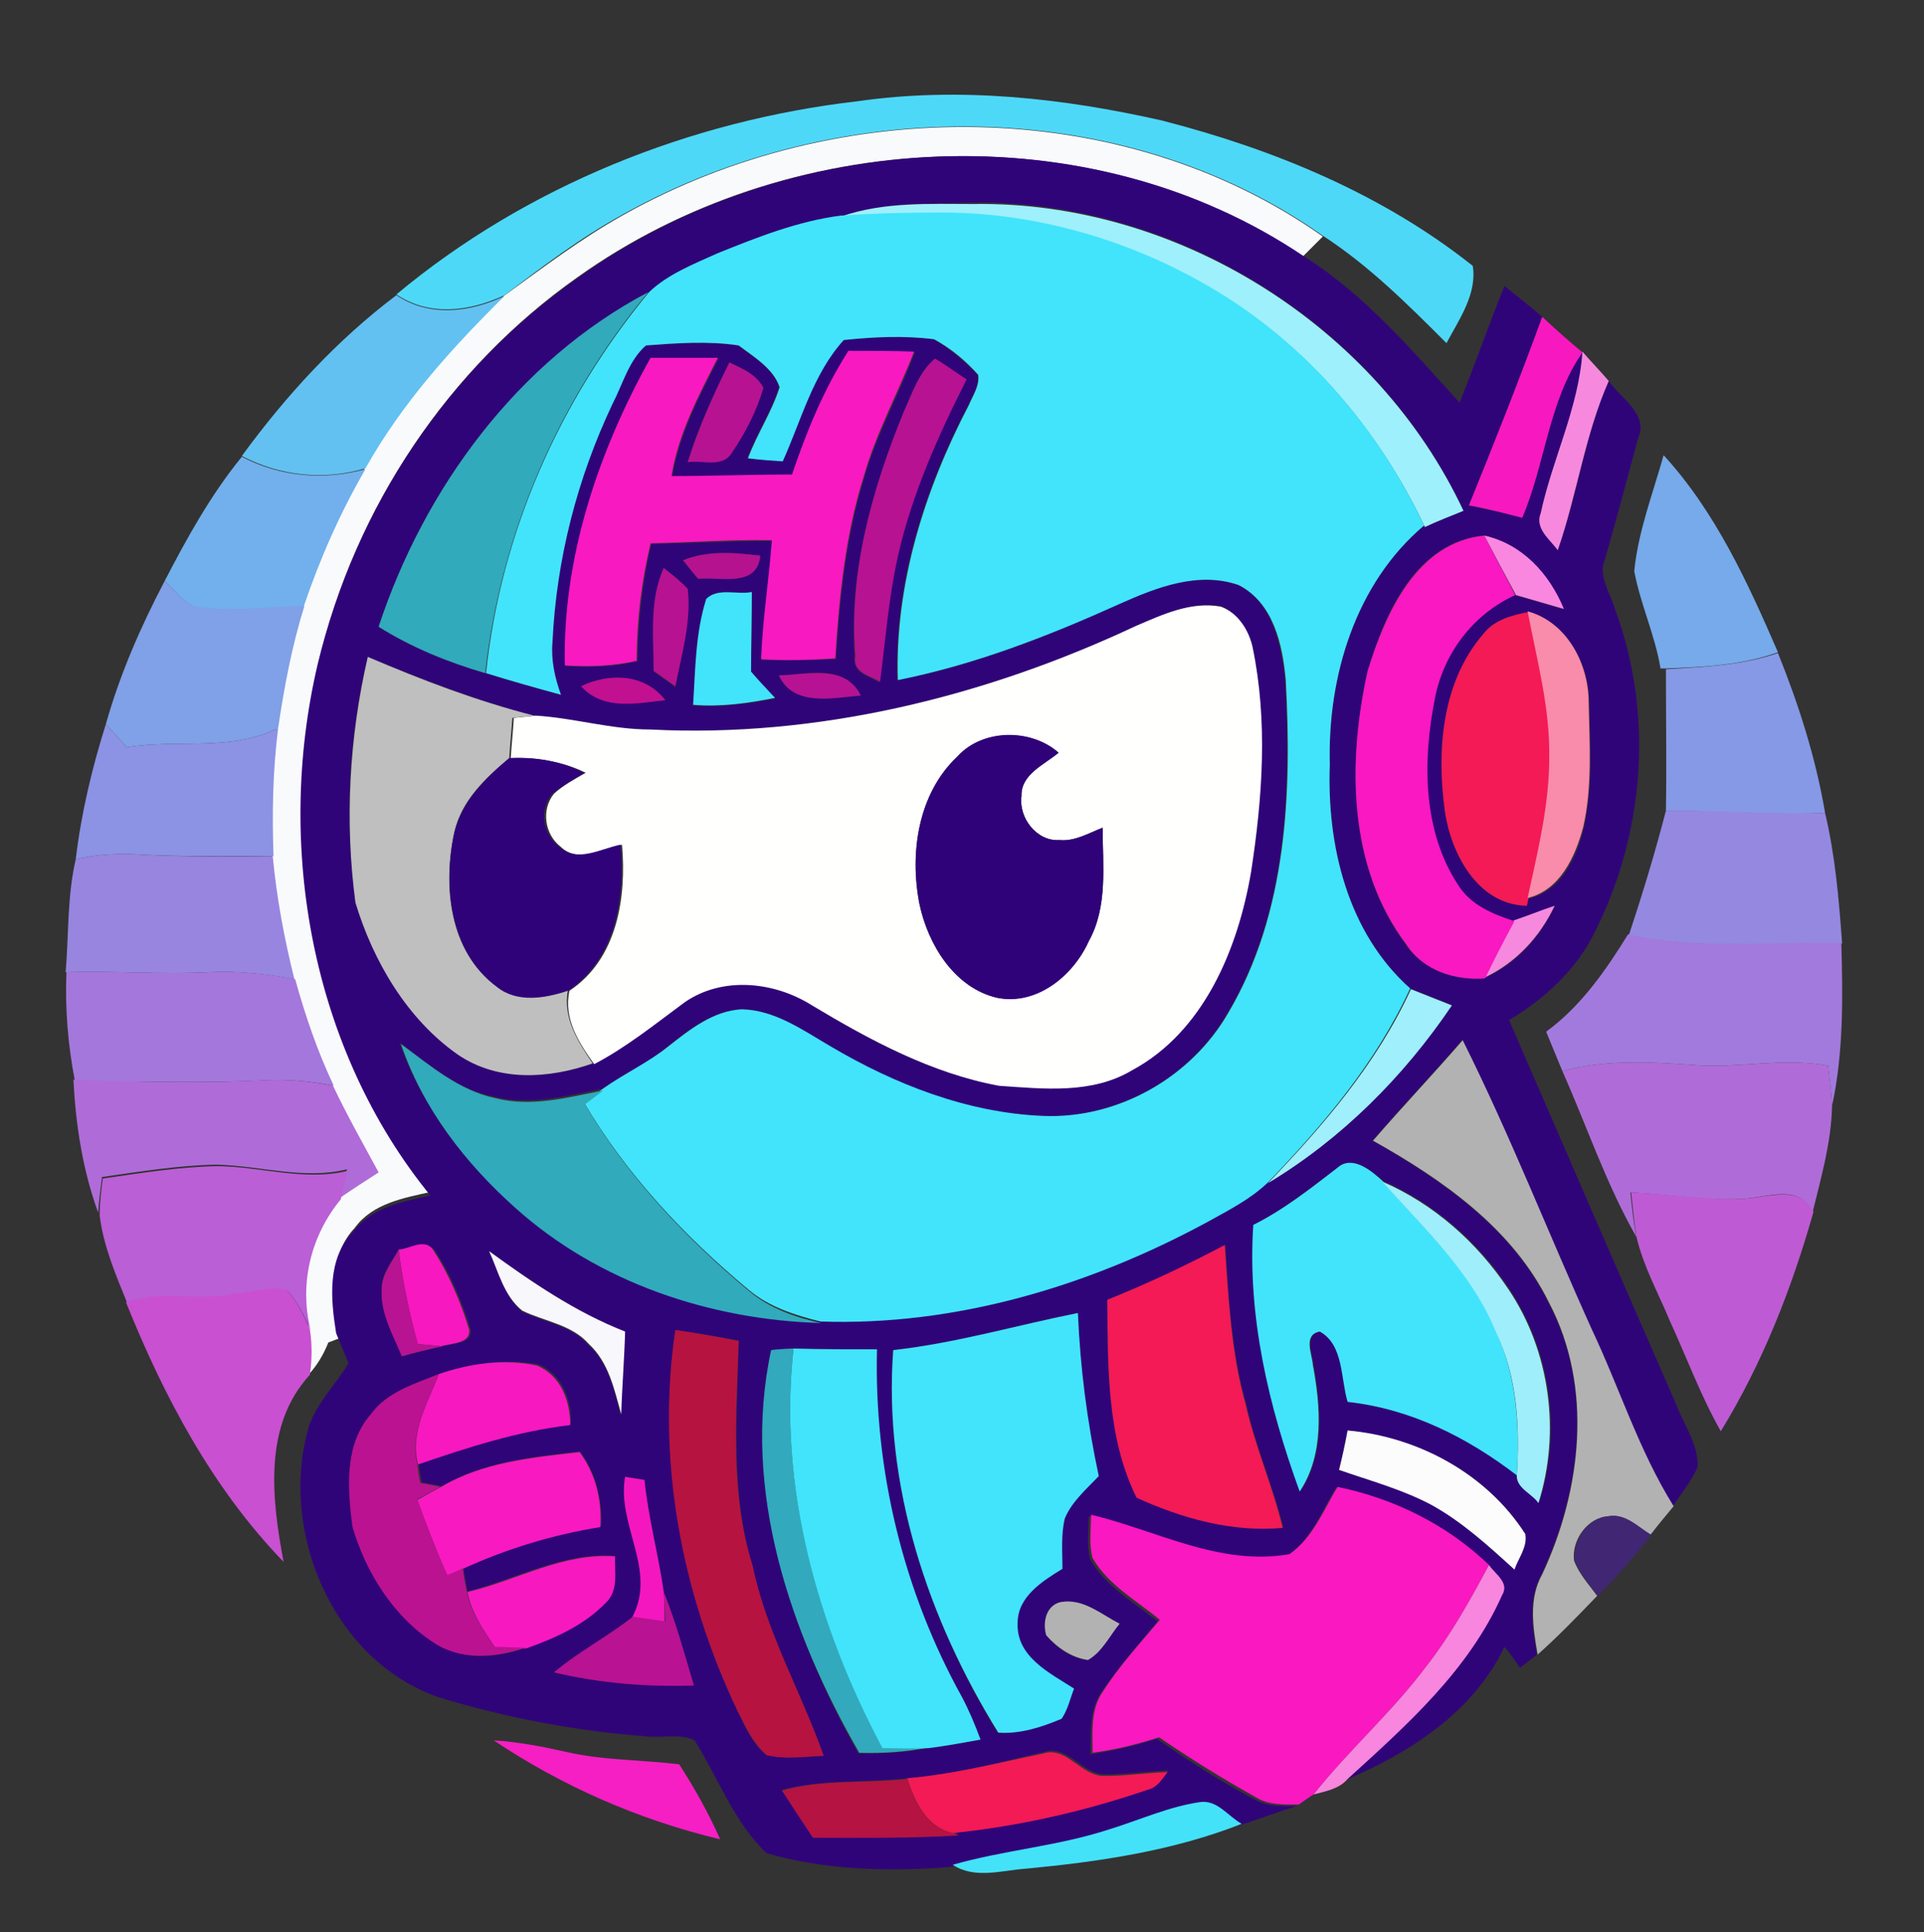 <?xml version="1.0" encoding="utf-8"?>
<!-- Generator: Adobe Illustrator 26.0.3, SVG Export Plug-In . SVG Version: 6.00 Build 0)  -->
<svg version="1.1" id="Layer_1" xmlns="http://www.w3.org/2000/svg" xmlns:xlink="http://www.w3.org/1999/xlink" x="0px" y="0px"
	 viewBox="0 0 249 250" style="enable-background:new 0 0 249 250;" xml:space="preserve">
<rect x="0" y="0" width="249" height="250" fill="#333333" stroke="none"/>
<style type="text/css">
	.st0{fill:#4ED8F7;}
	.st1{fill:#F9FAFC;}
	.st2{fill:#300479;}
	.st3{fill:#9EF0FC;}
	.st4{fill:#42E4FB;}
	.st5{fill:#62C1F1;}
	.st6{fill:#31AABB;}
	.st7{fill:#F818C0;}
	.st8{fill:#F919C0;}
	.st9{fill:#F689DE;}
	.st10{fill:#B71291;}
	.st11{fill:#71B0EC;}
	.st12{fill:#76AAEA;}
	.st13{fill:#F918C1;}
	.st14{fill:#F987E0;}
	.st15{fill:#B4128F;}
	.st16{fill:#80A0E7;}
	.st17{fill:#41E4FA;}
	.st18{fill:#FFFFFE;}
	.st19{fill:#F31A56;}
	.st20{fill:#F98BAB;}
	.st21{fill:#8699E6;}
	.st22{fill:#BFBFBF;}
	.st23{fill:#B61293;}
	.st24{fill:#C11090;}
	.st25{fill:#8C92E4;}
	.st26{fill:#2F0279;}
	.st27{fill:#300279;}
	.st28{fill:#9588E1;}
	.st29{fill:#9885DF;}
	.st30{fill:#A27ADD;}
	.st31{fill:#A477DC;}
	.st32{fill:#A0EFFC;}
	.st33{fill:#B2B2B3;}
	.st34{fill:#AF6CD8;}
	.st35{fill:#BA5FD6;}
	.st36{fill:#9FEEFB;}
	.st37{fill:#BE5BD4;}
	.st38{fill:#F718C0;}
	.st39{fill:#B81392;}
	.st40{fill:#F8F7FC;}
	.st41{fill:#C950D1;}
	.st42{fill:#B61340;}
	.st43{fill:#32A9BC;}
	.st44{fill:#41E4FB;}
	.st45{fill:#BB1291;}
	.st46{fill:#FCFCFC;}
	.st47{fill:#F417BF;}
	.st48{fill:#FA18C0;}
	.st49{fill:#412673;}
	.st50{fill:#F885DE;}
	.st51{fill:#B91292;}
	.st52{fill:#B2B2B2;}
	.st53{fill:#F51FC3;}
	.st54{fill:#B51342;}
	.st55{fill:#43E2F9;}
</style>
<g id="_x23_4ed8f7ff">
	<path class="st0" d="M111,13.1c13.2-1.9,26.6-0.4,39.4,2.5c14.4,3.7,28.5,9.5,40.2,18.8c0.6,3.6-1.8,7-3.4,10c-5-5-10-10-16-13.9
		c-26.3-18.5-62.9-18.2-90.5-2.8c-5.5,3-10.5,6.8-15.4,10.5c-4.5,2.1-9.7,2.8-14-0.1C68.1,24.1,89.3,15.6,111,13.1z"/>
</g>
<g id="_x23_f9fafcff">
	<path class="st1" d="M80.7,27.8c27.6-15.5,64.3-15.7,90.5,2.8c-0.9,0.9-1.7,1.7-2.6,2.6c-27.8-18.8-66.9-16.6-93.9,2.7
		C58.1,47.6,46,65.6,41.3,85.5c-5.5,23.5-0.8,49.8,14.6,68.7c-3.6,0.8-7.7,1.5-10,4.7c-3.3,3.5-2.9,8.7-2.2,13.1
		c0.1,0.3,0.1,0.9,0.2,1.2c-0.4,0.1-1,0.4-1.4,0.5c-0.6,1.5-1.4,2.9-2.5,4.1c0.3-1.9,0.3-3.9,0-5.9c-1.5-6,0-12.2,3.9-16.9
		c1.6-1.2,3.3-2.2,5-3.3c-2-3.7-4.1-7.4-5.9-11.2c-2-4.5-3.6-9.1-5-13.8c-1.3-5.2-2.3-10.6-2.8-15.9c-0.2-5.5-0.1-11.1,0.6-16.6
		c0.8-5.3,1.8-10.6,3.4-15.8c2.1-6.2,4.7-12.2,8-17.8c4.7-8.4,11.2-15.6,18-22.3C70.3,34.6,75.3,30.8,80.7,27.8z"/>
</g>
<g id="_x23_300479ff">
	<path class="st2" d="M74.9,35.9c27-19.3,66.1-21.5,93.9-2.7c7.9,5,13.9,12.1,20.1,18.9c2-5,3.8-10.1,5.8-15.1
		c1.6,1.3,3.3,2.6,4.9,4c-3,8.2-6.2,16.3-9.5,24.4c2.3,0.5,4.6,1,6.9,1.6c3-7,3.4-15.1,7.8-21.5c-0.4,7.3-3.9,13.9-5.4,20.9
		c-0.8,2,1.2,3.3,2.2,4.8c2.6-7.2,3.5-14.9,6.6-21.9c1.5,2.2,5.2,4.3,3.8,7.4c-1.4,5.2-2.8,10.5-4.3,15.7c-0.9,2.2,0.7,4.3,1.3,6.4
		c5,13.4,3.9,28.8-2.5,41.6c-2.4,5-6.5,8.8-11.2,11.6c7.2,16.6,14.4,33.2,21.7,49.9c1,2.6,2.8,5,2.7,7.9c-0.8,1.9-2.1,3.4-3.2,5.1
		c-4.5-7.1-7.1-15.3-10.6-22.9c-5.6-12.4-10.6-25.2-16.7-37.4c-3.8,4.4-7.8,8.6-11.6,13c9,5.1,18.1,11.4,22.8,21
		c5.8,10.9,4.2,24.2-0.9,35.1c-1.8,3.2-1.2,6.9-0.6,10.4c-0.7,0.6-1.4,1.1-2.2,1.7c-0.6-0.9-1.3-1.9-2-2.7
		c-4,8.4-12.2,13.7-20.5,17.2c7.7-7,15.7-14.1,20-23.8c1-1.6-0.9-2.7-1.7-3.9c-5.3-5.3-12.3-8.6-19.6-10.1c-1.9,3.1-3.2,6.7-6.3,8.8
		c-8.9,1.5-17.2-3.1-25.7-5.1c0,1.9-0.3,3.8,0.2,5.6c2,3.5,5.6,5.5,8.7,8c-2.5,3-5.1,5.9-7.3,9.2c-1.6,2.4-1.3,5.3-1.4,8
		c2.9-0.4,5.8-1.1,8.6-2c4.1,2.8,8.2,5.5,12.6,7.8c1.6,1,3.6,0.9,5.5,0.9c-2.5,0.8-4.9,1.7-7.4,2.5c-1.7-1.1-3.2-3.2-5.5-2.8
		c-4,0.6-7.7,2.3-11.6,3.5c-6.6,2.2-13.7,2.7-20.4,4.7c-7.9,0.6-16.1,0.4-23.7-1.8c-4.2-4-6.3-9.8-9.3-14.6
		c-1.8-0.9-4.1-0.3-6.1-0.5c-9.2-0.7-18.3-2.4-27.1-5.1c-13.7-4.8-20.7-21.6-16.7-35.1c1.1-3.1,3.5-5.4,5.1-8.1
		c-0.5-1.3-1.1-2.6-1.6-3.9c-0.7-4.4-1.2-9.6,2.2-13.1c2.4-3.2,6.4-3.9,10-4.7c-15.4-18.9-20.1-45.2-14.6-68.7
		C46,65.6,58.1,47.6,74.9,35.9 M108.9,28c-5.6,0.7-10.9,2.7-16,4.9c-3.1,1.4-6.4,2.7-9,5C67,46.7,54.9,63.2,49,81.1
		c4.3,2.7,9,4.6,13.8,6c3.2,1,6.5,1.9,9.7,2.8c-0.8-2.2-1.3-4.5-1.1-6.8c0.5-10.7,3.1-21.2,7.8-30.9c1.3-2.5,2.1-5.6,4.3-7.5
		c4-0.3,8-0.6,12,0c2,1.5,4.6,3,5.3,5.4c-1,3.2-2.9,6-4.1,9.2c1.5,0.1,3,0.2,4.5,0.4c2.4-5.3,3.9-11.3,7.9-15.7
		c3.9-0.4,7.9-0.6,11.7-0.1c2.1,1.2,4,2.8,5.7,4.6c0.3,1.4-0.7,2.7-1.2,3.9c-5.7,10.9-9.6,23.1-9.2,35.6c10-1.9,19.6-5.7,28.8-9.9
		c4.7-2.1,10.2-4.2,15.3-2.4c4.5,2.2,5.6,7.7,6.1,12.3c0.8,14.6,0.2,30.1-7.4,43c-4.8,8.4-14.3,13.8-24,13.4c-9.8-0.4-19.2-4-27.5-9
		c-3.6-2.1-7.2-4.7-11.5-4.8c-3.7,0.2-6.7,2.6-9.5,4.8c-2.6,2.2-5.7,3.6-8.5,5.5c-4.6,0.9-9.3,2.2-14,1c-4.7-0.9-8.4-4.2-12.2-7
		c2.9,8.3,8.3,15.4,14.8,21.2c10.7,9.7,25.2,14.5,39.6,14.9c17.5,0.5,34.8-4.6,50.1-12.9c2.7-1.5,5.5-2.9,7.8-5.1
		c9.5-5.7,17.6-13.9,23.8-23c-1.8-0.7-3.6-1.4-5.3-2.1c-8.1-7.2-10.8-18.6-10.4-29c-0.3-11.3,3.3-23.4,12.2-30.9
		c1.6-0.7,3.3-1.4,5-2.1c-11.2-23.9-37-40-63.4-39.7C120.3,26.4,114.4,26.1,108.9,28 M84.2,46.3c-6.8,12.1-11.3,25.9-11,39.9
		c3.1,0.2,6.2,0.1,9.3-0.6c0.1-5.1,0.6-10.2,1.8-15.2C89.5,70.3,94.8,70,100,70c-0.4,5.1-1.2,10.2-1.4,15.4c3.2,0.1,6.4,0,9.6-0.1
		c0.5-7.9,1.3-15.9,3.7-23.6c1.6-5.6,4.5-10.7,6.5-16.1c-2.8-0.1-5.7-0.1-8.5-0.1c-3.2,5-5.4,10.4-7.3,16c-5.2,0-10.4,0.1-15.6,0.2
		c0.9-5.5,3.5-10.4,6-15.3C90,46.3,87.1,46.4,84.2,46.3 M94.4,46.9c-2.1,4.2-4.1,8.5-5.4,12.9c1.9-0.3,4.5,0.7,5.7-1.2
		c1.7-2.6,3.2-5.4,4.1-8.4C97.9,48.5,96.1,47.7,94.4,46.9 M117,53.2c-4.1,10-7.2,20.9-6.4,31.8c-0.3,2.1,1.9,2.5,3.2,3.3
		c0.7-5.4,1.1-10.9,2.3-16.2c1.8-8,5.2-15.6,8.9-22.9c-1.3-0.9-2.7-1.9-4.1-2.7C118.9,48.2,118.1,50.8,117,53.2 M177,86.8
		c-2.6,11.7-2.6,25.3,4.9,35.4c2.3,3.4,6.3,4.7,10.2,4.4c4.1-1.9,7.2-5.2,9.1-9.3c-1.8,0.6-3.5,1.2-5.3,1.9c-2.8-0.8-5.7-2-7.3-4.7
		c-4.6-7-4.6-16.1-3-24.1c1.2-5.8,5-11,10.4-13.4c2.1,0.6,4.2,1.2,6.2,1.8c-1.8-4.6-5.4-8.3-10.3-9.5
		C183.2,70.2,179.2,79.3,177,86.8 M88.4,72.5c0.5,0.6,1.4,1.8,1.9,2.4c2.9-0.3,7.7,1.2,8-3C95,71.5,91.6,71.2,88.4,72.5 M85.9,73.5
		c-1.9,4.2-1.3,8.9-1.3,13.4c0.7,0.5,2.1,1.5,2.8,2c0.8-4.2,2-8.4,1.6-12.6C88.1,75.2,87,74.3,85.9,73.5 M91.4,77.5
		c-1.4,4.4-1.4,9.2-1.7,13.8c3.6,0.2,7.1-0.2,10.6-0.9c-1.1-1.2-2.1-2.3-3.1-3.4c0-3.4,0.2-6.9,0.1-10.3
		C95.4,76.9,92.9,76,91.4,77.5 M147,81c-19.6,9.2-41.3,14.5-63,13.4c-5,0-9.9-1.5-14.9-1.8c-7.4-1.9-14.5-4.7-21.5-7.6
		c-2.5,10.4-3.1,21.3-1.5,31.8c2.3,7.6,6.7,15.1,13.3,19.7c5.2,3.5,11.7,3.1,17.4,1.1c4.2-2.2,7.9-5.3,11.7-8
		c4.9-3.5,11.6-2.8,16.5,0.4c7.5,4.6,15.5,8.9,24.2,10.4c5.8,0.4,12,1,17.2-2c9.4-5,13.7-15.7,15.4-25.6c1.6-9.6,2.2-19.5,0.2-29.2
		c-0.5-2.2-1.9-4.4-4.1-5.2C154.1,77.8,150.5,79.6,147,81 M192,82c-5.4,6.2-6.1,15.1-5,23c0.8,5.5,4.2,12.1,10.6,12.2l0.2-0.9
		c4.3-1,6.3-5.4,7.2-9.2c1.2-5.3,0.8-10.7,0.7-16.1c0-5-2.8-10.4-7.9-11.8C195.6,79.6,193.4,80.2,192,82 M100.8,87.4
		c1.9,4.1,7,2.9,10.6,2.6C109.3,85.8,104.4,87.3,100.8,87.4 M75.2,88.8c2.9,3.1,7.2,2.2,10.9,1.8C83.5,87.2,78.9,87.1,75.2,88.8
		 M173.1,151.1c-3.5,2.6-6.9,5.3-10.8,7.4c-0.8,11.8,2,23.5,6,34.5c3.2-4.8,2.7-11,1.7-16.4c-0.1-1.4-1.3-3.9,0.9-4.3
		c3.1,1.7,2.6,6.1,3.6,9.1c8.1,0.9,15.5,4.6,21.9,9.5c0,1.6,1.9,2.3,2.8,3.5c3-9.2,1.5-19.6-3.9-27.7c-4-6-9.7-11-16.3-13.9
		C177.5,151.5,175,149.4,173.1,151.1 M51.6,161.7c-1,1.7-2.4,3.3-2.2,5.4c-0.1,3,1.5,5.7,2.7,8.4c1.7-0.5,3.4-0.9,5.2-1.3
		c1.2-0.4,3.9-0.2,3.6-2.2c-1.1-3.6-2.6-7.1-4.6-10.2C55,160.2,53.1,161.6,51.6,161.7 M143.3,168.2c0.1,8.6-0.1,17.8,3.9,25.6
		c5.9,2.7,12.4,4.5,18.9,3.9c-1.3-5.4-3.6-10.5-4.8-16c-1.9-6.7-2.3-13.7-2.7-20.6C153.6,163.8,148.4,166.1,143.3,168.2 M63.3,161.9
		c1.2,2.7,2,5.8,4.2,7.8c2.9,1.4,6.4,1.8,8.6,4.3c2.6,2.3,3.4,5.9,4.2,9.1c0.1-3.6,0.4-7.2,0.5-10.7
		C74.5,169.7,68.8,165.9,63.3,161.9 M115.6,174.7c-1.3,17.4,4.5,34.8,13.5,49.5c2.8,0.2,5.6-0.8,8.2-1.8c0.8-1.2,1.1-2.6,1.6-3.9
		c-3.1-2-7.5-4.1-7.3-8.5c0-3.5,3.2-5.4,5.8-7c0-2.2-0.2-4.4,0.3-6.5c1-2.2,2.8-3.8,4.4-5.5c-1.5-6.9-2.4-14-2.7-21.1
		C131.5,171.5,123.7,173.8,115.6,174.7 M87.4,172.1c-2.4,16.8,0.8,34.1,8.1,49.4c1,2,1.9,4.2,3.7,5.6c2.4,0.6,4.9,0.2,7.4,0.1
		c-2.9-8.3-7.4-16-9.2-24.6c-2.9-9.4-2-19.4-1.8-29.1C92.9,172.9,90.1,172.5,87.4,172.1 M99.8,174.7c-3.8,18,2.5,36.6,11.3,52.2
		c3,0,6-0.1,9-0.7c2.2-0.2,4.4-0.7,6.7-1.1c-0.7-1.9-1.4-3.7-2.4-5.5c-7.6-13.7-11.4-29.4-11-45c-3.6,0-7.2,0-10.8-0.1
		C101.9,174.6,100.5,174.7,99.8,174.7 M56.8,177.8c-3.2,1.3-6.7,2.3-8.8,5.2c-3.5,4-3,9.7-2.3,14.5c1.7,6,5.3,11.7,10.6,15.1
		c3.5,2.3,8,2,11.8,0.6c3.7-1.3,7.5-3.1,10.3-5.9c1.7-1.6,1.1-4,1.2-6c-6.7-0.5-12.7,3-19.1,4.6c-0.2-1-0.4-2-0.5-3
		c5.7-2.6,11.6-4.4,17.8-5.4c0.2-3.5-0.7-6.9-2.7-9.7c-6.1,0.7-12.5,1.3-17.9,4.5c-0.6-0.1-2-0.4-2.6-0.5c-0.2-0.8-0.3-1.7-0.4-2.5
		c6.4-2.2,13-4.3,19.7-5.1c0.1-3.1-1.2-6.4-4.3-7.7C65.3,175.8,60.9,176.4,56.8,177.8 M174.4,185.1c-0.4,1.7-0.7,3.4-1.1,5.1
		c4,1.4,8.2,2.4,11.9,4.5c4.1,2.2,7.4,5.4,10.8,8.4c0.5-1.5,1.7-3,1.4-4.6C192.5,190.7,183.6,186,174.4,185.1 M80.9,191.1
		c-1.1,6.3,4.2,12.1,1,18.1c-3.2,2.6-7,4.5-10.2,7.2c5.9,1.4,12,1.9,18.1,1.7c-1.2-4.1-2.3-8.2-3.9-12.1c-0.7-4.9-2-9.6-2.5-14.5
		C82.8,191.4,81.5,191.2,80.9,191.1 M137.3,207.3c-1.9,0.4-2.4,2.6-1.9,4.3c1.3,1.6,3.2,3,5.4,3.2c1.8-1.1,2.8-3.1,4.1-4.7
		C142.6,208.9,140.2,206.8,137.3,207.3 M117.4,230.1c-5.4,0.6-10.9,0.1-16.2,1.5c1.3,2,2.7,4,4,6c6.3,0.1,12.6,0.1,18.9-0.3
		l-0.7-0.3c8.6-0.9,17-2.8,25.2-5.6c1.2-0.2,1.9-1.4,2.6-2.3c-2.7,0.1-5.4,0.5-8.1,0.5c-3,0.1-4.9-3.9-8-2.9
		C129.2,228.1,123.4,229.6,117.4,230.1z"/>
</g>
<g id="_x23_9ef0fcff">
	<path class="st3" d="M108.9,28c5.5-1.9,11.4-1.6,17.1-1.6c26.4-0.4,52.2,15.8,63.4,39.7c-1.7,0.7-3.3,1.3-5,2.1
		c-6.1-12.9-15.8-24.2-28.3-31.2c-10.4-5.8-22.2-9.3-34.1-9.3C117.6,27.6,113.2,27.6,108.9,28z"/>
</g>
<g id="_x23_42e4fbff">
	<path class="st4" d="M92.8,32.8c5.2-2.1,10.5-4.2,16-4.9c4.4-0.3,8.7-0.4,13.1-0.4c11.9,0,23.8,3.4,34.1,9.3
		c12.5,7.1,22.2,18.3,28.3,31.2c-8.9,7.5-12.5,19.6-12.2,30.9c-0.4,10.5,2.3,21.8,10.4,29c-4.4,9.6-11.2,17.6-18.4,25.1
		c-2.3,2.2-5.1,3.6-7.8,5.1c-15.3,8.3-32.6,13.5-50.1,12.9c-3.3-0.8-6.7-1.9-9.3-4.1c-8.3-6.9-15.8-14.9-21.3-24.2
		c0.8-0.6,1.6-1.2,2.4-1.8c2.8-2,5.9-3.4,8.5-5.5c2.8-2.2,5.8-4.6,9.5-4.8c4.3,0.1,7.9,2.7,11.5,4.8c8.3,4.9,17.7,8.6,27.5,9
		c9.7,0.4,19.2-5,24-13.4c7.6-12.9,8.2-28.5,7.4-43c-0.4-4.6-1.6-10-6.1-12.3c-5.2-1.8-10.6,0.3-15.3,2.4
		c-9.3,4.2-18.8,7.9-28.8,9.9c-0.4-12.4,3.5-24.7,9.2-35.6c0.5-1.2,1.4-2.5,1.2-3.9c-1.6-1.8-3.5-3.4-5.7-4.6
		c-3.9-0.5-7.9-0.3-11.7,0.1c-4,4.4-5.5,10.4-7.9,15.7c-1.5-0.1-3-0.2-4.5-0.4c1.2-3.2,3.1-6,4.1-9.2c-0.8-2.4-3.3-3.9-5.3-5.4
		c-3.9-0.6-8-0.3-12,0c-2.2,1.9-3,5-4.3,7.5c-4.6,9.7-7.3,20.2-7.8,30.9c-0.2,2.3,0.3,4.6,1.1,6.8c-3.3-0.9-6.5-1.8-9.7-2.8
		c1.9-18.1,9.5-35.3,21.1-49.3C86.4,35.5,89.7,34.2,92.8,32.8z"/>
	<path class="st4" d="M173.1,151.1c1.9-1.7,4.4,0.4,5.8,1.7c5.3,6.1,11.6,11.8,14.7,19.5c2.7,5.8,3.1,12.3,2.7,18.6
		c-6.4-4.9-13.7-8.6-21.9-9.5c-0.9-3-0.5-7.4-3.6-9.1c-2.2,0.4-1,2.9-0.9,4.3c1,5.4,1.5,11.6-1.7,16.4c-4-11-6.8-22.7-6-34.5
		C166.2,156.5,169.6,153.8,173.1,151.1z"/>
	<path class="st4" d="M115.6,174.7c8.1-0.9,15.9-3.2,23.9-4.8c0.3,7.1,1.2,14.1,2.7,21.1c-1.6,1.7-3.5,3.3-4.4,5.5
		c-0.5,2.1-0.3,4.3-0.3,6.5c-2.6,1.6-5.8,3.6-5.8,7c-0.2,4.4,4.2,6.5,7.3,8.5c-0.5,1.3-0.8,2.7-1.6,3.9c-2.6,1.1-5.4,2-8.2,1.8
		C120.1,209.5,114.3,192.2,115.6,174.7z"/>
</g>
<g id="_x23_62c1f1ff">
	<path class="st5" d="M31.3,59c5.7-7.8,12.3-15,20-20.8c4.3,2.9,9.6,2.2,14,0.1C58.5,45,52,52.2,47.3,60.6
		C42,62.2,36.2,61.6,31.3,59z"/>
</g>
<g id="_x23_31aabbff">
	<path class="st6" d="M49,81.1c5.9-17.9,18-34.4,34.9-43.3C72.3,51.8,64.8,69,62.8,87.1C58,85.7,53.3,83.8,49,81.1z"/>
	<path class="st6" d="M51.9,135.1c3.8,2.8,7.5,6,12.2,7c4.7,1.2,9.4-0.1,14-1c-0.8,0.6-1.6,1.2-2.4,1.8c5.5,9.3,13,17.3,21.3,24.2
		c2.6,2.2,6,3.4,9.3,4.1c-14.3-0.4-28.8-5.2-39.6-14.9C60.2,150.5,54.7,143.4,51.9,135.1z"/>
</g>
<g id="_x23_f818c0ff">
	<path class="st7" d="M199.6,41c1.7,1.6,3.4,3.1,5.2,4.6C200.4,51.9,200,60,197,67c-2.3-0.6-4.6-1.2-6.9-1.6
		C193.4,57.3,196.6,49.2,199.6,41z"/>
	<path class="st7" d="M56.8,177.8c4.1-1.4,8.5-2,12.7-1.1c3.1,1.3,4.3,4.6,4.3,7.7c-6.8,0.8-13.3,2.9-19.7,5.1
		C53,185.3,55.4,181.5,56.8,177.8z"/>
	<path class="st7" d="M60.5,206c6.4-1.5,12.3-5.1,19.1-4.6c-0.1,2,0.5,4.4-1.2,6c-2.8,2.9-6.6,4.6-10.3,5.9c-1.3,0-2.7-0.1-4-0.1
		C62.6,211,61,208.7,60.5,206z"/>
</g>
<g id="_x23_f919c0ff">
	<path class="st8" d="M84.2,46.3c2.9,0,5.8,0,8.7,0c-2.5,4.9-5.1,9.8-6,15.3c5.2,0,10.4-0.2,15.6-0.2c1.9-5.6,4.1-11,7.3-16
		c2.8,0,5.7,0,8.5,0.1c-2.1,5.4-4.9,10.5-6.5,16.1c-2.4,7.6-3.2,15.6-3.7,23.6c-3.2,0.2-6.4,0.3-9.6,0.1c0.2-5.2,1-10.2,1.4-15.4
		c-5.2-0.1-10.5,0.3-15.7,0.4c-1.2,5-1.8,10.1-1.8,15.2c-3,0.7-6.2,0.8-9.3,0.6C72.8,72.2,77.4,58.5,84.2,46.3z"/>
	<path class="st8" d="M57.1,192.4c5.4-3.2,11.8-3.8,17.9-4.5c2.1,2.8,2.9,6.2,2.7,9.7c-6.2,1-12.1,2.8-17.8,5.4
		c-0.5,0.2-1.5,0.7-2,0.9c-1.4-3.2-2.7-6.5-3.9-9.8C55.1,193.5,56.1,192.9,57.1,192.4z"/>
</g>
<g id="_x23_f689deff">
	<path class="st9" d="M204.8,45.5c1.1,1.3,2.3,2.5,3.4,3.8c-3.1,7-4.1,14.7-6.6,21.9c-1-1.4-3-2.8-2.2-4.8
		C200.9,59.4,204.3,52.8,204.8,45.5z"/>
	<path class="st9" d="M195.9,119.1c1.8-0.6,3.5-1.3,5.3-1.9c-1.9,4-5,7.4-9.1,9.3C193.3,124,194.6,121.6,195.9,119.1z"/>
</g>
<g id="_x23_b71291ff">
	<path class="st10" d="M94.4,46.9c1.6,0.8,3.5,1.5,4.4,3.3c-0.9,3-2.3,5.8-4.1,8.4c-1.2,2-3.8,0.9-5.7,1.2
		C90.4,55.4,92.3,51.1,94.4,46.9z"/>
	<path class="st10" d="M117,53.2c1.1-2.4,1.9-5,4-6.8c1.4,0.8,2.7,1.8,4.1,2.7c-3.7,7.3-7.1,14.9-8.9,22.9
		c-1.2,5.4-1.6,10.8-2.3,16.2c-1.4-0.8-3.6-1.2-3.2-3.3C109.8,74,112.9,63.2,117,53.2z"/>
	<path class="st10" d="M85.9,73.5c1.1,0.9,2.2,1.7,3.1,2.7c0.5,4.3-0.8,8.5-1.6,12.6c-0.7-0.5-2.1-1.5-2.8-2
		C84.6,82.4,84,77.7,85.9,73.5z"/>
</g>
<g id="_x23_71b0ecff">
	<path class="st11" d="M21.3,75.2c2.9-5.6,6-11.2,10-16.1c4.9,2.6,10.7,3.1,16,1.6c-3.3,5.7-5.9,11.6-8,17.8
		c-4.4,0.1-8.9,0.7-13.3,0.2C23.9,78.4,22.8,76.4,21.3,75.2z"/>
</g>
<g id="_x23_76aaeaff">
	<path class="st12" d="M215.3,58.9c6.7,7.3,10.9,16.5,14.8,25.5c-4.7,1.7-9.6,1.9-14.5,2.1l-0.7,0c-0.7-4.3-2.6-8.3-3.4-12.6
		C212,68.8,213.9,63.9,215.3,58.9z"/>
</g>
<g id="_x23_f918c1ff">
	<path class="st13" d="M177,86.8c2.3-7.4,6.3-16.6,15.1-17.5c1.3,2.6,2.7,5.1,4,7.7c-5.5,2.5-9.3,7.6-10.4,13.4
		c-1.6,8-1.6,17.1,3,24.1c1.6,2.6,4.5,3.8,7.3,4.7c-1.3,2.4-2.6,4.9-3.8,7.4c-3.9,0.3-8-1-10.2-4.4C174.4,112.1,174.4,98.5,177,86.8
		z"/>
</g>
<g id="_x23_f987e0ff">
	<path class="st14" d="M192.1,69.3c4.9,1.1,8.4,4.9,10.3,9.5c-2.1-0.6-4.1-1.2-6.2-1.8C194.8,74.4,193.4,71.8,192.1,69.3z"/>
</g>
<g id="_x23_b4128fff">
	<path class="st15" d="M88.4,72.5c3.2-1.3,6.6-1,10-0.6c-0.4,4.2-5.2,2.7-8,3C89.8,74.3,88.9,73.1,88.4,72.5z"/>
</g>
<g id="_x23_80a0e7ff">
	<path class="st16" d="M13.7,93.7c1.8-6.4,4.5-12.6,7.6-18.5c1.5,1.2,2.7,3.3,4.8,3.4c4.4,0.5,8.9-0.1,13.3-0.2
		c-1.6,5.1-2.6,10.4-3.4,15.8c-6.1,3.1-13.1,1.4-19.6,2.5C15.5,95.7,14.6,94.7,13.7,93.7z"/>
</g>
<g id="_x23_41e4faff">
	<path class="st17" d="M91.4,77.5c1.5-1.5,4-0.5,5.9-0.9c0,3.4-0.1,6.9-0.1,10.3c1,1.2,2.1,2.3,3.1,3.4c-3.5,0.7-7,1.2-10.6,0.9
		C90,86.6,90,81.9,91.4,77.5z"/>
</g>
<g id="_x23_fffffeff">
	<path class="st18" d="M147,81c3.5-1.5,7.1-3.2,11-2.5c2.2,0.8,3.6,3,4.1,5.2c2,9.6,1.3,19.5-0.2,29.2c-1.7,9.9-6.1,20.6-15.4,25.6
		c-5.2,3.1-11.4,2.4-17.2,2c-8.7-1.6-16.7-5.9-24.2-10.4c-4.9-3.1-11.6-3.8-16.5-0.4c-3.8,2.8-7.5,5.8-11.7,8c-2-2.8-4-5.9-3.2-9.5
		c6.2-4.1,7.4-12.1,6.8-18.9c-2.5,0.6-5.7,2.4-7.9,0.3c-2.1-1.6-2.6-4.8-0.9-6.9c1.2-1.1,2.7-1.9,4.1-2.7c-3-1.5-6.4-2-9.7-1.9
		c0.1-1.7,0.3-3.5,0.4-5.2c0.7-0.1,2.1-0.2,2.8-0.3c5,0.3,9.8,1.8,14.9,1.8C105.7,95.5,127.4,90.2,147,81 M123.9,97.9
		c-5.1,4.8-6.2,12.5-4.9,19.1c1.1,5.2,4.5,10.8,10,12.1c5.1,1,9.9-2.9,11.9-7.3c2.5-4.5,1.8-9.8,1.8-14.7c-1.8,0.7-3.6,1.8-5.6,1.6
		c-2.9,0.2-5.3-2.9-4.9-5.7c-0.1-2.8,3-4.1,4.8-5.6C133.5,94.3,127.2,94.3,123.9,97.9z"/>
</g>
<g id="_x23_f31a56ff">
	<path class="st19" d="M192,82c1.4-1.8,3.7-2.4,5.8-2.8c1.2,6.2,2.9,12.5,2.8,18.9c0.1,6.2-1.5,12.2-2.8,18.2l-0.2,0.9
		c-6.3-0.1-9.8-6.7-10.6-12.2C185.9,97.1,186.6,88.2,192,82z"/>
	<path class="st19" d="M143.3,168.2c5.2-2.1,10.3-4.5,15.2-7.1c0.5,6.9,0.8,13.9,2.7,20.6c1.2,5.4,3.5,10.6,4.8,16
		c-6.5,0.6-13-1.2-18.9-3.9C143.2,186,143.4,176.8,143.3,168.2z"/>
	<path class="st19" d="M117.4,230.1c6-0.5,11.8-2,17.6-3.2c3.1-1,4.9,3,8,2.9c2.7,0,5.4-0.4,8.1-0.5c-0.7,0.9-1.3,2-2.6,2.3
		c-8.2,2.8-16.6,4.7-25.2,5.6C119.9,236.4,118.4,233.2,117.4,230.1z"/>
</g>
<g id="_x23_f98babff">
	<path class="st20" d="M197.7,79.1c5.1,1.4,7.9,6.8,7.9,11.8c0.1,5.3,0.5,10.8-0.7,16.1c-1,3.8-3,8.2-7.2,9.2c1.3-6,2.8-12,2.8-18.2
		C200.6,91.6,198.9,85.4,197.7,79.1z"/>
</g>
<g id="_x23_8699e6ff">
	<path class="st21" d="M215.6,86.6c4.9-0.3,9.9-0.5,14.5-2.1c2.7,6.7,4.9,13.6,6.1,20.7c-6.8,0.3-13.7-0.3-20.6-0.3
		C215.7,98.8,215.6,92.7,215.6,86.6z"/>
</g>
<g id="_x23_bfbfbfff">
	<path class="st22" d="M47.6,85c7,3,14.1,5.7,21.5,7.6c-0.7,0.1-2.1,0.2-2.8,0.3c-0.1,1.7-0.3,3.5-0.4,5.2c-3.1,2.6-6.2,5.5-7.1,9.6
		c-1.5,6.9-0.7,15.5,5.5,19.9c2.7,2.1,6.2,1.6,9.2,0.5c-0.7,3.6,1.3,6.7,3.2,9.5c-5.7,2-12.2,2.4-17.4-1.1
		c-6.6-4.6-11-12.1-13.3-19.7C44.6,106.3,45.2,95.4,47.6,85z"/>
</g>
<g id="_x23_b61293ff">
	<path class="st23" d="M100.8,87.4c3.7-0.1,8.6-1.5,10.6,2.6C107.7,90.3,102.7,91.5,100.8,87.4z"/>
</g>
<g id="_x23_c11090ff">
	<path class="st24" d="M75.2,88.8c3.7-1.8,8.3-1.6,10.9,1.8C82.4,91,78.1,92,75.2,88.8z"/>
</g>
<g id="_x23_8c92e4ff">
	<path class="st25" d="M9.8,111.2c0.7-5.9,2.1-11.8,3.9-17.5c0.9,1,1.8,2,2.7,3c6.5-1.1,13.5,0.6,19.6-2.5
		c-0.7,5.5-0.8,11.1-0.6,16.6c-5.6-0.1-11.2,0.1-16.8-0.2C15.6,110.4,12.7,110.5,9.8,111.2z"/>
</g>
<g id="_x23_2f0279ff">
	<path class="st26" d="M123.9,97.9c3.2-3.6,9.5-3.7,13.1-0.5c-1.9,1.6-4.9,2.8-4.8,5.6c-0.4,2.8,1.9,5.9,4.9,5.7
		c2,0.2,3.8-0.9,5.6-1.6c0,4.9,0.7,10.2-1.8,14.7c-2,4.5-6.8,8.4-11.9,7.3c-5.5-1.3-8.9-6.9-10-12.1
		C117.7,110.4,118.8,102.7,123.9,97.9z"/>
</g>
<g id="_x23_300279ff">
	<path class="st27" d="M58.8,107.7c1-4,4-7,7.1-9.6c3.4-0.2,6.7,0.4,9.7,1.9c-1.4,0.9-2.9,1.7-4.1,2.7c-1.8,2-1.3,5.3,0.9,6.9
		c2.2,2.1,5.4,0.2,7.9-0.3c0.6,6.9-0.6,14.8-6.8,18.9c-3,1-6.6,1.6-9.2-0.5C58.2,123.2,57.3,114.6,58.8,107.7z"/>
</g>
<g id="_x23_9588e1ff">
	<path class="st28" d="M215.6,104.9c6.9-0.1,13.7,0.5,20.6,0.3c1.3,5.5,1.8,11.2,2.2,16.9c-9.2-0.2-18.5,0.8-27.6-1.1
		C212.6,115.6,214.2,110.3,215.6,104.9z"/>
</g>
<g id="_x23_9885dfff">
	<path class="st29" d="M9.8,111.2c2.9-0.7,5.8-0.8,8.7-0.6c5.6,0.3,11.2,0.2,16.8,0.2c0.5,5.4,1.5,10.7,2.8,15.9
		c-3.7-0.7-7.4-1.1-11.2-0.9c-6.1,0.3-12.3-0.2-18.4,0C8.9,120.9,8.7,115.9,9.8,111.2z"/>
</g>
<g id="_x23_a27addff">
	<path class="st30" d="M200.1,133.5c4.5-3.3,7.7-7.9,10.6-12.6c9.1,2,18.4,0.9,27.6,1.1c0.2,7,0.3,14.2-1.2,21.1
		c-0.1-1.7-0.3-3.4-0.5-5.2c-5.9-1.1-11.8,0.4-17.6-0.1c-5.6-0.4-11.3-0.7-16.8,0.8C201.5,136.9,200.8,135.2,200.1,133.5z"/>
</g>
<g id="_x23_a477dcff">
	<path class="st31" d="M8.6,125.8c6.1-0.2,12.3,0.3,18.4,0c3.8-0.2,7.5,0.2,11.2,0.9c1.3,4.7,2.9,9.4,5,13.8c-3-0.6-6-0.9-9.1-0.7
		c-8.1,0.4-16.3,0.1-24.4,0.1C8.8,135.3,8.4,130.5,8.6,125.8z"/>
</g>
<g id="_x23_a0effcff">
	<path class="st32" d="M182.6,128c1.8,0.7,3.5,1.4,5.3,2.1c-6.2,9.2-14.3,17.3-23.8,23C171.3,145.6,178.2,137.6,182.6,128z"/>
</g>
<g id="_x23_b2b2b3ff">
	<path class="st33" d="M177.7,147.6c3.8-4.4,7.8-8.6,11.6-13c6.1,12.2,11.1,25,16.7,37.4c3.6,7.6,6.1,15.7,10.6,22.9
		c-1,1.2-2,2.4-3,3.7c-1.7-1-3.3-2.8-5.5-2.4c-2.7,0.2-4.7,3.1-4.4,5.7c0.6,1.7,1.9,3.1,3,4.6c-2.5,2.6-5,5.2-7.7,7.6
		c-0.6-3.5-1.2-7.2,0.6-10.4c5.1-10.9,6.6-24.2,0.9-35.1C195.8,159,186.8,152.7,177.7,147.6z"/>
</g>
<g id="_x23_af6cd8ff">
	<path class="st34" d="M202.2,138.6c5.5-1.5,11.2-1.2,16.8-0.8c5.9,0.5,11.8-1,17.6,0.1c0.2,1.7,0.4,3.4,0.5,5.2
		c-0.1,4.7-1.4,9.2-2.5,13.7c-1.9-3.7-5.8-1.8-9-1.7c-4.9,0.3-9.8-0.6-14.6-0.8c0.2,1.9,0.4,3.9,0.8,5.8
		C207.9,153.3,205.4,145.8,202.2,138.6z"/>
	<path class="st34" d="M34,139.8c3.1-0.2,6.1,0.1,9.1,0.7c1.8,3.8,3.9,7.5,5.9,11.2c-1.7,1.1-3.4,2.2-5,3.3c0.3-1.2,0.6-2.4,0.9-3.7
		c-5.6,1.4-11.3-0.5-17-0.6c-4.9,0.1-9.8,0.9-14.7,1.6c-0.2,1.5-0.4,3.1-0.5,4.6c-2-5.5-2.9-11.3-3.2-17.2
		C17.8,140,25.9,140.2,34,139.8z"/>
</g>
<g id="_x23_ba5fd6ff">
	<path class="st35" d="M13.3,152.5c4.9-0.7,9.8-1.5,14.7-1.6c5.6,0,11.4,2,17,0.6c-0.3,1.2-0.6,2.4-0.9,3.7
		c-3.9,4.7-5.4,11-3.9,16.9c-0.8-1.8-1.7-3.7-3-5.1c-2.2-0.5-4.4,0.2-6.6,0.5c-4.7,1-9.5-0.5-14.1,1.2c-1.5-3.7-3.1-7.4-3.6-11.4
		C12.9,155.6,13.1,154,13.3,152.5z"/>
</g>
<g id="_x23_9feefbff">
	<path class="st36" d="M178.9,152.9c6.7,2.9,12.3,7.9,16.3,13.9c5.4,8,6.8,18.5,3.9,27.7c-0.8-1.2-2.8-1.9-2.8-3.5
		c0.4-6.3,0.1-12.8-2.7-18.6C190.5,164.7,184.3,159,178.9,152.9z"/>
</g>
<g id="_x23_be5bd4ff">
	<path class="st37" d="M211.1,154.3c4.9,0.2,9.7,1,14.6,0.8c3.2-0.1,7.1-1.9,9,1.7c-2.8,9.9-6.6,19.6-12,28.4
		c-2.6-4.6-4.4-9.5-6.6-14.3c-1.5-3.6-3.4-7-4.3-10.8C211.5,158.2,211.3,156.2,211.1,154.3z"/>
</g>
<g id="_x23_f718c0ff">
	<path class="st38" d="M51.6,161.7c1.5-0.1,3.4-1.6,4.5,0.1c2,3.1,3.5,6.6,4.6,10.2c0.3,1.9-2.4,1.8-3.6,2.2
		c-0.8-0.1-2.3-0.2-3.1-0.3C53,169.9,52.1,165.9,51.6,161.7z"/>
</g>
<g id="_x23_b81392ff">
	<path class="st39" d="M49.4,167.1c-0.1-2.1,1.3-3.7,2.2-5.4c0.5,4.1,1.4,8.2,2.5,12.2c0.8,0.1,2.3,0.2,3.1,0.3
		c-1.7,0.4-3.5,0.8-5.2,1.3C50.9,172.8,49.3,170.1,49.4,167.1z"/>
</g>
<g id="_x23_f8f7fcff">
	<path class="st40" d="M63.3,161.9c5.5,4,11.2,7.9,17.6,10.4c-0.1,3.6-0.4,7.2-0.5,10.7c-0.9-3.2-1.6-6.7-4.2-9.1
		c-2.2-2.5-5.7-2.9-8.6-4.3C65.2,167.7,64.5,164.5,63.3,161.9z"/>
</g>
<g id="_x23_c950d1ff">
	<path class="st41" d="M30.5,167.4c2.2-0.2,4.4-1,6.6-0.5c1.4,1.5,2.2,3.3,3,5.1c0.3,1.9,0.3,3.9,0,5.9c-6.1,6.6-4.9,16.2-3.4,24.2
		c-9.2-9.5-15.5-21.4-20.4-33.6C20.9,166.9,25.8,168.4,30.5,167.4z"/>
</g>
<g id="_x23_b61340ff">
	<path class="st42" d="M87.4,172.1c2.8,0.4,5.5,0.9,8.2,1.4c-0.3,9.7-1.2,19.6,1.8,29.1c1.8,8.7,6.3,16.4,9.2,24.6
		c-2.5,0.1-5,0.5-7.4-0.1c-1.7-1.5-2.7-3.6-3.7-5.6C88.2,206.2,84.9,188.9,87.4,172.1z"/>
</g>
<g id="_x23_32a9bcff">
	<path class="st43" d="M99.8,174.7c0.7-0.1,2.2-0.2,2.9-0.2c-2,17.9,3.2,35.9,11.5,51.6c2,0,4,0.1,6,0c-2.9,0.6-6,0.8-9,0.7
		C102.3,211.3,95.9,192.8,99.8,174.7z"/>
</g>
<g id="_x23_41e4fbff">
	<path class="st44" d="M102.7,174.5c3.6,0.1,7.2,0.1,10.8,0.1c-0.4,15.6,3.4,31.3,11,45c0.9,1.7,1.7,3.6,2.4,5.5
		c-2.2,0.4-4.4,0.8-6.7,1.1c-2,0.1-4,0-6,0C105.8,210.4,100.7,192.4,102.7,174.5z"/>
</g>
<g id="_x23_bb1291ff">
	<path class="st45" d="M48,183c2.1-2.9,5.6-3.9,8.8-5.2c-1.4,3.7-3.8,7.5-2.8,11.6c0.1,0.8,0.2,1.7,0.4,2.5c0.7,0.1,2,0.4,2.6,0.5
		c-1,0.5-2,1.1-3,1.6c1.2,3.3,2.4,6.6,3.9,9.8c0.5-0.2,1.5-0.6,2-0.9c0.1,1,0.3,2,0.5,3c0.5,2.7,2.1,5,3.6,7.2c1.3,0,2.7,0.1,4,0.1
		c-3.8,1.3-8.3,1.7-11.8-0.6c-5.3-3.4-8.9-9.2-10.6-15.1C45,192.7,44.5,187,48,183z"/>
</g>
<g id="_x23_fcfcfcff">
	<path class="st46" d="M174.4,185.1c9.1,0.8,18,5.6,23,13.4c0.3,1.7-0.9,3.1-1.4,4.6c-3.4-3.1-6.8-6.2-10.8-8.4
		c-3.8-2-7.9-3.1-11.9-4.5C173.7,188.6,174.1,186.8,174.4,185.1z"/>
</g>
<g id="_x23_f417bfff">
	<path class="st47" d="M80.9,191.1c0.6,0.1,1.9,0.3,2.5,0.4c0.5,4.9,1.8,9.6,2.5,14.5c0.1,1.3,0.1,2.6,0.1,3.9
		c-1.4-0.2-2.8-0.4-4.2-0.6C85.1,203.2,79.8,197.4,80.9,191.1z"/>
</g>
<g id="_x23_fa18c0ff">
	<path class="st48" d="M173.1,192.4c7.3,1.5,14.2,4.9,19.6,10.1c-2.4,4.5-4.9,9-8.1,13.1c-4.4,5.9-10,10.8-14.6,16.6
		c-0.5,0.3-1.5,1-1.9,1.3c-1.9,0-3.9,0.1-5.5-0.9c-4.3-2.4-8.5-5-12.6-7.8c-2.8,0.9-5.6,1.6-8.6,2c0-2.7-0.3-5.7,1.4-8
		c2.1-3.3,4.8-6.2,7.3-9.2c-3-2.5-6.7-4.5-8.7-8c-0.5-1.8-0.2-3.7-0.2-5.6c8.4,2,16.7,6.7,25.7,5.1
		C169.9,199,171.3,195.4,173.1,192.4z"/>
</g>
<g id="_x23_412673ff">
	<path class="st49" d="M203.8,201.9c-0.3-2.6,1.7-5.5,4.4-5.7c2.2-0.4,3.8,1.4,5.5,2.4c-2.1,2.8-4.5,5.4-6.9,7.9
		C205.7,205,204.4,203.6,203.8,201.9z"/>
</g>
<g id="_x23_f885deff">
	<path class="st50" d="M192.7,202.5c0.8,1.2,2.7,2.3,1.7,3.9c-4.3,9.7-12.3,16.8-20,23.8c-1.1,1.3-2.9,1.6-4.4,2
		c4.6-5.8,10.2-10.7,14.6-16.6C187.8,211.5,190.3,207,192.7,202.5z"/>
</g>
<g id="_x23_b91292ff">
	<path class="st51" d="M85.9,206c1.6,4,2.7,8.1,3.9,12.1c-6.1,0.2-12.2-0.3-18.1-1.7c3.2-2.7,6.9-4.6,10.2-7.2
		c1.4,0.2,2.8,0.4,4.2,0.6C86.1,208.6,86,207.3,85.9,206z"/>
</g>
<g id="_x23_b2b2b2ff">
	<path class="st52" d="M137.3,207.3c2.9-0.5,5.2,1.6,7.6,2.8c-1.3,1.6-2.3,3.7-4.1,4.7c-2.1-0.3-4-1.6-5.4-3.2
		C134.9,209.9,135.4,207.7,137.3,207.3z"/>
</g>
<g id="_x23_f51fc3ff">
	<path class="st53" d="M63.9,225.2c3.2,0.2,6.3,0.8,9.4,1.5c4.8,1.1,9.7,1,14.6,1.6c2,3.1,3.8,6.3,5.3,9.7
		C82.7,235.5,72.7,231.1,63.9,225.2z"/>
</g>
<g id="_x23_b51342ff">
	<path class="st54" d="M101.2,231.7c5.3-1.5,10.8-0.9,16.2-1.5c1,3,2.5,6.3,6,7l0.7,0.3c-6.3,0.4-12.6,0.3-18.9,0.3
		C103.8,235.7,102.5,233.7,101.2,231.7z"/>
</g>
<g id="_x23_43e2f9ff">
	<path class="st55" d="M143.6,236.7c3.9-1.2,7.6-2.9,11.6-3.5c2.3-0.4,3.7,1.8,5.5,2.8c-8.9,3.5-18.4,4.9-27.9,5.8
		c-3.1,0.2-6.6,1.4-9.5-0.5C129.9,239.4,136.9,238.9,143.6,236.7z"/>
</g>
</svg>
